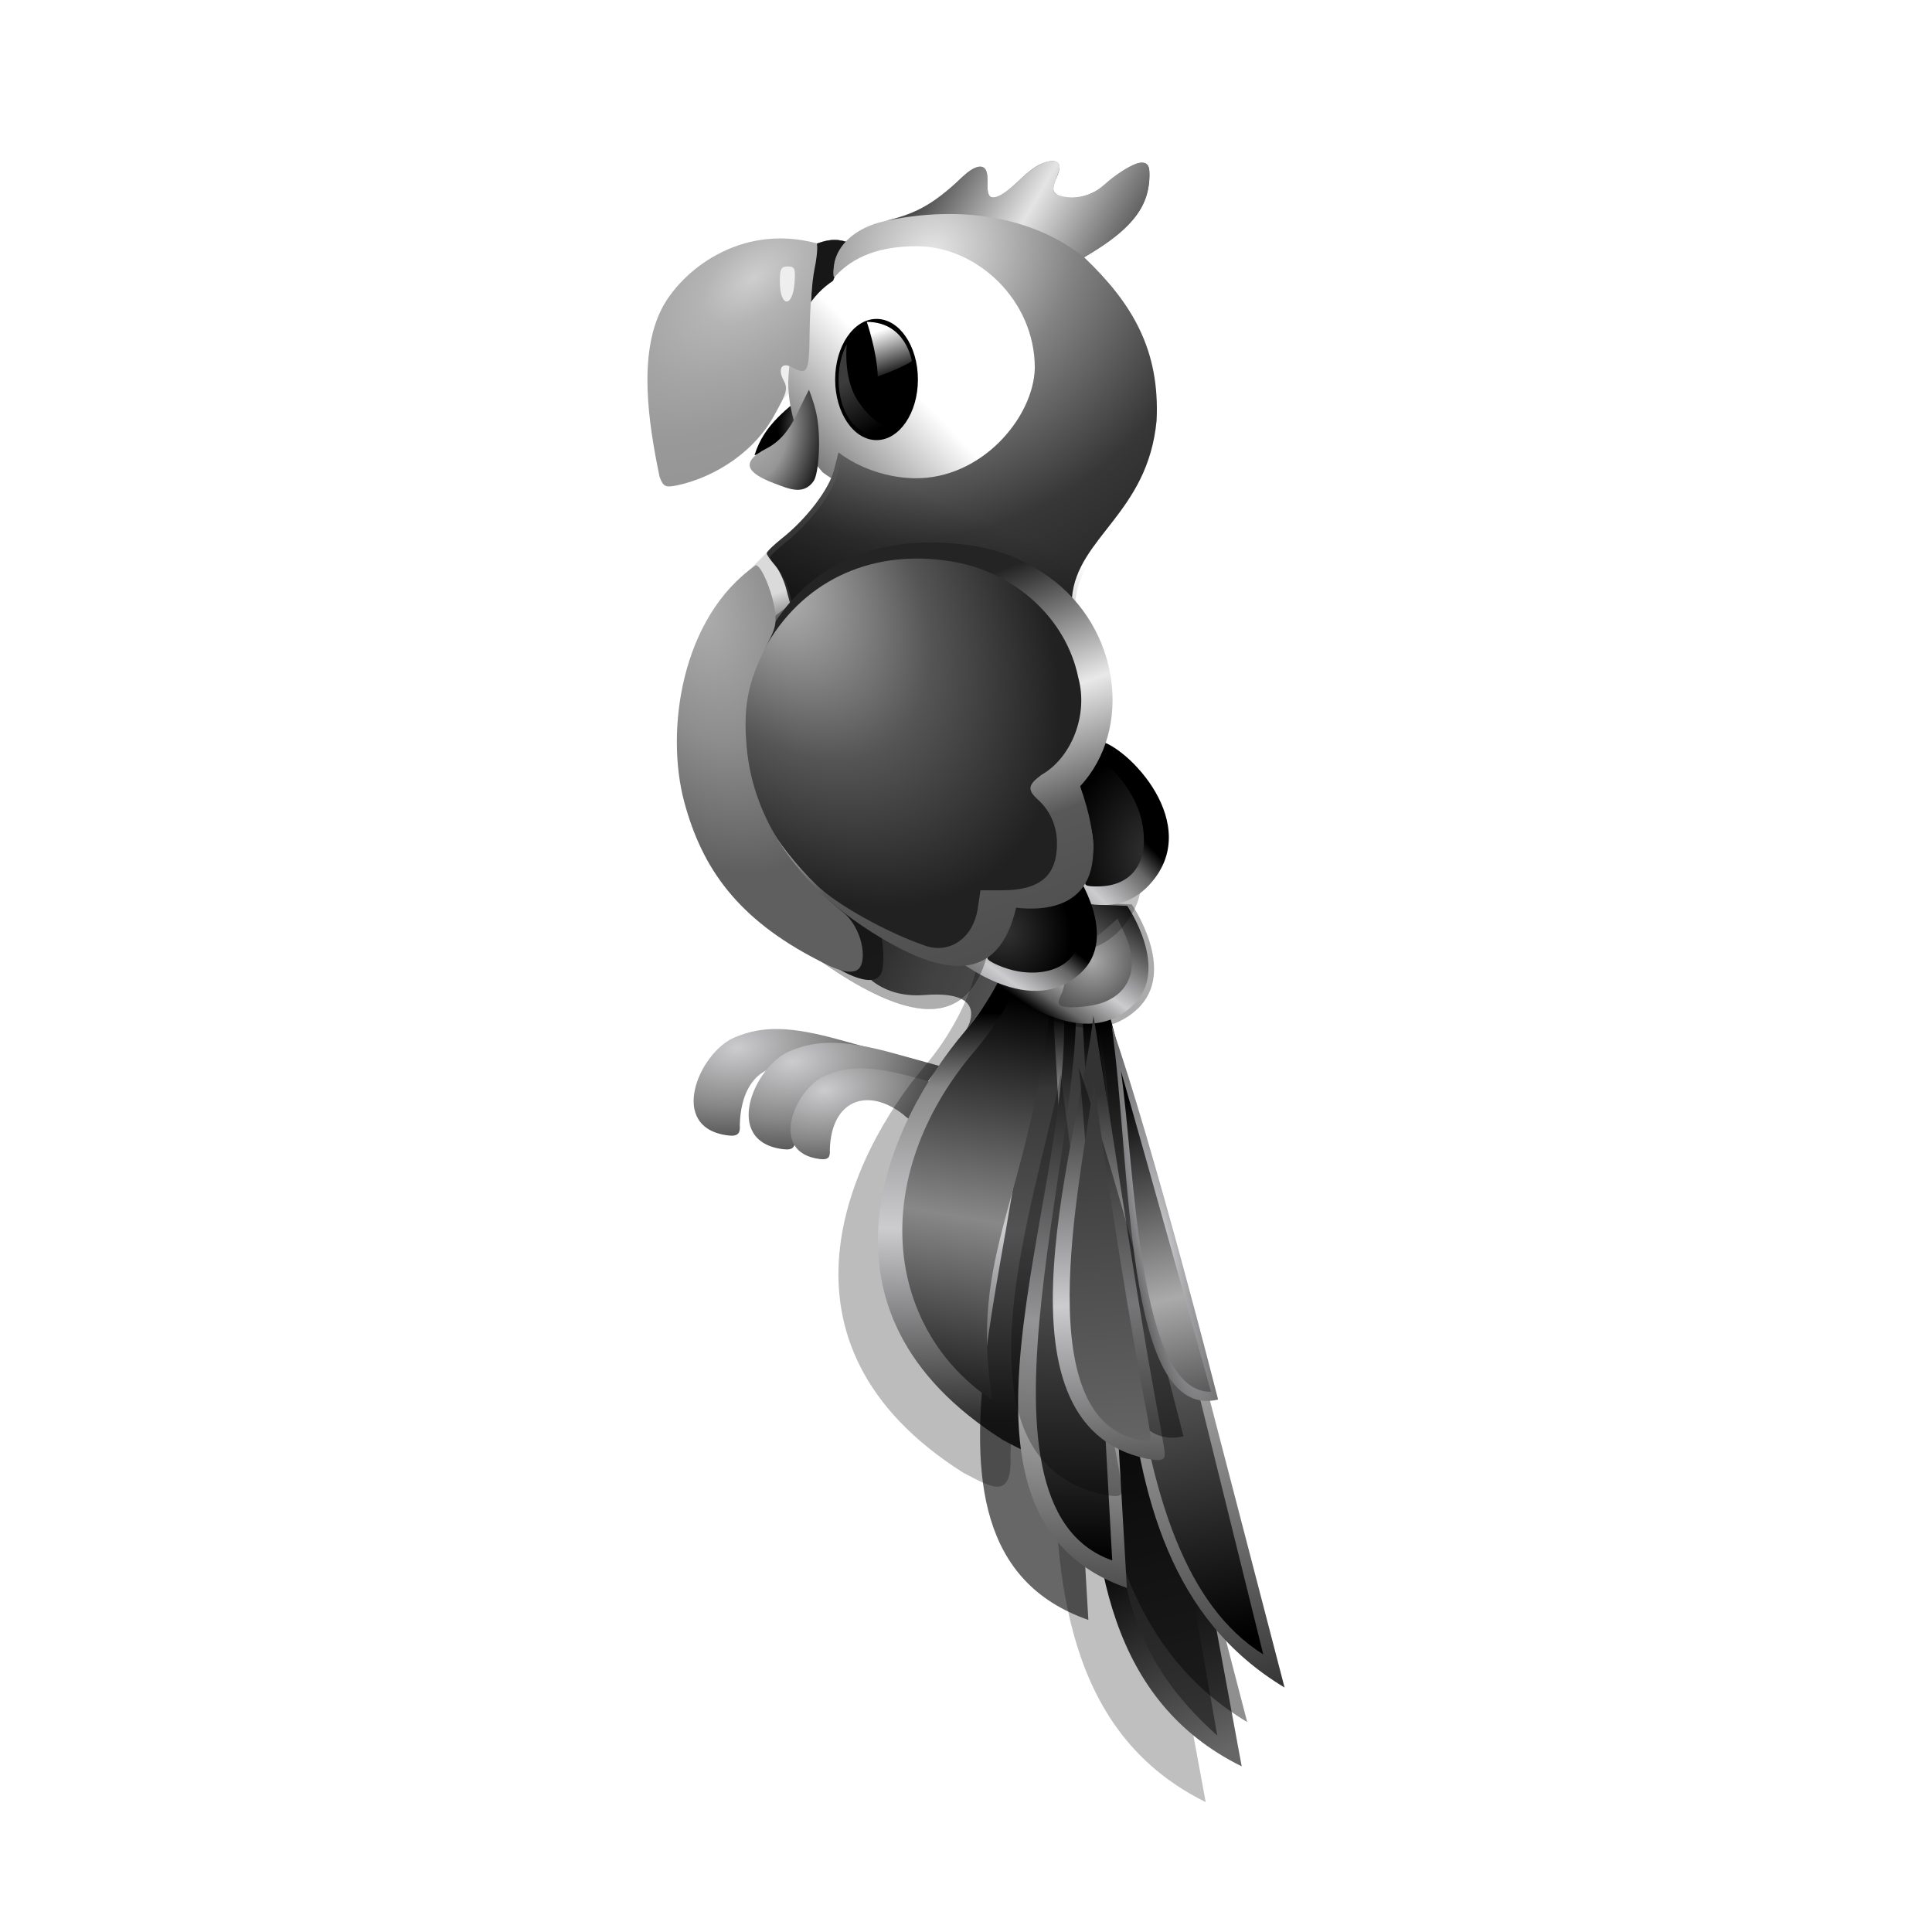 <svg:svg xmlns:dc="http://purl.org/dc/elements/1.1/" xmlns:ns1="http://sodipodi.sourceforge.net/DTD/sodipodi-0.dtd" xmlns:ns2="http://www.inkscape.org/namespaces/inkscape" xmlns:ns3="http://www.w3.org/1999/xlink" xmlns:ns5="http://creativecommons.org/ns#" xmlns:rdf="http://www.w3.org/1999/02/22-rdf-syntax-ns#" xmlns:svg="http://www.w3.org/2000/svg" height="597.969" id="svg2" version="1.1" viewBox="-200.381 -49.831 597.969 597.969" width="597.969" ns1:docname="Parrot Remix GreyScale by Merlin2525.svg" ns2:version="0.48.5 r">
  <svg:title id="title5885">Parrot Remix GreyScale by Merlin2525.svg</svg:title>
  <svg:defs id="defs6">
    <svg:linearGradient id="linearGradient4346">
      <svg:stop id="stop4348" offset="0" style="stop-color:#cccccf" />
      <svg:stop id="stop4350" offset=".5" style="stop-color:#888888" />
      <svg:stop id="stop4352" offset="1" style="stop-color:#333333" />
    </svg:linearGradient>
    <svg:filter color-interpolation-filters="sRGB" id="filter10438" ns2:collect="always">
      <svg:feGaussianBlur id="feGaussianBlur10440" stdDeviation="12.026" ns2:collect="always" />
    </svg:filter>
    <svg:filter color-interpolation-filters="sRGB" id="filter9787" ns2:collect="always">
      <svg:feGaussianBlur id="feGaussianBlur9789" stdDeviation="12.271" ns2:collect="always" />
    </svg:filter>
    <svg:linearGradient id="linearGradient24674">
      <svg:stop id="stop24676" offset="0" style="stop-color:#333333" />
      <svg:stop id="stop24678" offset="1" style="stop-color:#000000" />
    </svg:linearGradient>
    <svg:filter color-interpolation-filters="sRGB" id="filter9717" ns2:collect="always">
      <svg:feGaussianBlur id="feGaussianBlur9719" stdDeviation="23.257" ns2:collect="always" />
    </svg:filter>
    <svg:filter color-interpolation-filters="sRGB" id="filter9751" ns2:collect="always">
      <svg:feGaussianBlur id="feGaussianBlur9753" stdDeviation="10.866" ns2:collect="always" />
    </svg:filter>
    <svg:radialGradient cx="27710" cy="-9087.2" gradientTransform="matrix(2.436 -1.402 1.449 2.518 -33776 36308)" gradientUnits="userSpaceOnUse" id="radialGradient50679" r="114.21" ns2:collect="always">
      <svg:stop id="stop4368" offset="0" style="stop-color:#aaaaaa" />
      <svg:stop id="stop4370" offset="1" style="stop-color:#000000" />
    </svg:radialGradient>
    <svg:linearGradient id="linearGradient9675">
      <svg:stop id="stop9677" offset="0" style="stop-color:#000000" />
      <svg:stop id="stop9679" offset=".125" style="stop-color:#666666" />
      <svg:stop id="stop9681" offset=".359" style="stop-color:#cccccf" />
      <svg:stop id="stop9683" offset=".666" style="stop-color:#666666" />
      <svg:stop id="stop9685" offset="1" style="stop-color:#000000" />
    </svg:linearGradient>
    <svg:linearGradient gradientUnits="userSpaceOnUse" id="linearGradient50677" x1="20478" x2="20740" y1="-25201" y2="-25585" ns2:collect="always" ns3:href="#linearGradient9675" />
    <svg:filter color-interpolation-filters="sRGB" id="filter9835" ns2:collect="always">
      <svg:feGaussianBlur id="feGaussianBlur9837" stdDeviation="13.47" ns2:collect="always" />
    </svg:filter>
    <svg:filter color-interpolation-filters="sRGB" height="1.04" id="filter9769" width="1.228" x="-.114" y="-.02" ns2:collect="always">
      <svg:feGaussianBlur id="feGaussianBlur9771" stdDeviation="16.095" ns2:collect="always" />
    </svg:filter>
    <svg:filter color-interpolation-filters="sRGB" id="filter10486" ns2:collect="always">
      <svg:feGaussianBlur id="feGaussianBlur10488" stdDeviation="16.87" ns2:collect="always" />
    </svg:filter>
    <svg:filter color-interpolation-filters="sRGB" id="filter10444" ns2:collect="always">
      <svg:feGaussianBlur id="feGaussianBlur10446" stdDeviation="17.492" ns2:collect="always" />
    </svg:filter>
    <svg:linearGradient gradientTransform="matrix(4.744 0 0 4.744 15633 -24531)" gradientUnits="userSpaceOnUse" id="linearGradient50659" x1="1466.7" x2="1484.5" y1="270" y2="303.34" ns2:collect="always">
      <svg:stop id="stop3822-7" offset="0" style="stop-color:rgb(60, 60, 60)" />
      <svg:stop id="stop3824-9" offset="1" style="stop-color:rgb(60, 60, 60);stop-opacity:0" />
    </svg:linearGradient>
    <svg:linearGradient gradientTransform="matrix(4.744 0 0 4.744 15603 -24513)" gradientUnits="userSpaceOnUse" id="linearGradient50657" x1="1498.2" x2="1508.4" y1="231.99" y2="262.63" ns2:collect="always">
      <svg:stop id="stop3398-1" offset="0" style="stop-color:rgb(255, 255, 255)" />
      <svg:stop id="stop3400-6" offset="1" style="stop-color:rgb(255, 255, 255);stop-opacity:0" />
    </svg:linearGradient>
    <svg:linearGradient gradientUnits="userSpaceOnUse" id="linearGradient50655" x1="22266" x2="22792" y1="-22727" y2="-23238" ns2:collect="always">
      <svg:stop id="stop9795" offset="0" style="stop-color:#000000" />
      <svg:stop id="stop9797" offset="1" style="stop-color:#ffffff" />
    </svg:linearGradient>
    <svg:filter color-interpolation-filters="sRGB" height="1.047" id="filter10462" width="1.233" x="-.117" y="-.023" ns2:collect="always">
      <svg:feGaussianBlur id="feGaussianBlur10464" stdDeviation="24.472" ns2:collect="always" />
    </svg:filter>
    <svg:radialGradient cx="35991" cy="-17506" gradientTransform="matrix(-.01 -.991 1.432 -.097 61313 16403)" gradientUnits="userSpaceOnUse" id="radialGradient4091" r="161.06" ns2:collect="always">
      <svg:stop id="stop4332" offset="0" style="stop-color:#cccccf" />
      <svg:stop id="stop4334" offset=".5" style="stop-color:#666666" />
      <svg:stop id="stop4336" offset="1" style="stop-color:#333333" />
    </svg:radialGradient>
    <svg:radialGradient cx="26644" cy="-8860.5" gradientTransform="matrix(1.918 -.233 .145 1.2 -30464 -8145.6)" gradientUnits="userSpaceOnUse" id="radialGradient4095" r="294.36" ns2:collect="always" ns3:href="#linearGradient4346" />
    <svg:radialGradient cx="26644" cy="-8860.5" gradientTransform="matrix(1.918 -.233 .145 1.2 -30291 -8102.5)" gradientUnits="userSpaceOnUse" id="radialGradient4097" r="294.36" ns2:collect="always" ns3:href="#linearGradient4346" />
    <svg:radialGradient cx="26644" cy="-8860.5" gradientTransform="matrix(1.634 -.198 .124 1.022 -22810 -10523)" gradientUnits="userSpaceOnUse" id="radialGradient4099" r="294.36" ns2:collect="always" ns3:href="#linearGradient4346" />
    <svg:linearGradient gradientTransform="matrix(.099 0 0 .099 -1897.5 2763.4)" gradientUnits="userSpaceOnUse" id="linearGradient5888" x1="20574" x2="20875" y1="-24978" y2="-23696" ns2:collect="always">
      <svg:stop id="stop9880" offset="0" style="stop-color:#000000" />
      <svg:stop id="stop9886" offset=".5" style="stop-color:#aaaaaa" />
      <svg:stop id="stop9882" offset="1" style="stop-color:#000000" />
    </svg:linearGradient>
    <svg:linearGradient gradientTransform="matrix(.099 0 0 .099 -1898.3 2761.7)" gradientUnits="userSpaceOnUse" id="linearGradient5891" x1="20570" x2="20477" y1="-23841" y2="-25049" ns2:collect="always">
      <svg:stop id="stop9858" offset="0" style="stop-color:#666666" />
      <svg:stop id="stop9860" offset="1" style="stop-color:#333333" />
    </svg:linearGradient>
    <svg:radialGradient cx="26647" cy="-10588" gradientTransform="matrix(.235 .02 -.029 .339 -6537 3139.2)" gradientUnits="userSpaceOnUse" id="radialGradient5897" r="96.664" ns2:collect="always">
      <svg:stop id="stop4283" offset="0" style="stop-color:#b3b3b3" />
      <svg:stop id="stop4285" offset=".5" style="stop-color:#969696" />
      <svg:stop id="stop4287" offset="1" style="stop-color:#1e1e1e" />
    </svg:radialGradient>
    <svg:radialGradient cx="26439" cy="-10948" gradientTransform="matrix(.124 .151 -.266 .217 -6157.7 -1580.4)" gradientUnits="userSpaceOnUse" id="radialGradient5900" r="262.29" ns2:collect="always">
      <svg:stop id="stop4219" offset="0" style="stop-color:#cecece" />
      <svg:stop id="stop4221" offset=".21" style="stop-color:#b4b4b4" />
      <svg:stop id="stop4223" offset=".452" style="stop-color:#a5a5a5" />
      <svg:stop id="stop4225" offset=".712" style="stop-color:#999999" />
      <svg:stop id="stop4227" offset="1" style="stop-color:#959595" />
    </svg:radialGradient>
    <svg:radialGradient cx="27829" cy="-8162.3" gradientTransform="matrix(.13 -.028 .158 .726 -2167.8 7039.3)" gradientUnits="userSpaceOnUse" id="radialGradient5903" r="178.88" ns2:collect="always">
      <svg:stop id="stop24692" offset="0" style="stop-color:#cccccf" />
      <svg:stop id="stop24694" offset="1" style="stop-color:#000000" />
    </svg:radialGradient>
    <svg:linearGradient gradientTransform="matrix(.099 0 0 .099 -1898.3 2761.7)" gradientUnits="userSpaceOnUse" id="linearGradient5907" x1="20536" x2="20483" y1="-23658" y2="-24977" ns2:collect="always">
      <svg:stop id="stop9866" offset="0" style="stop-color:#333333" />
      <svg:stop id="stop9876" offset=".5" style="stop-color:#cccccf" />
      <svg:stop id="stop9868" offset="1" style="stop-color:#333333" />
    </svg:linearGradient>
    <svg:radialGradient cx="20828" cy="-24686" gradientTransform="matrix(.163 -.046 .078 0.28 -1452.9 8008.7)" gradientUnits="userSpaceOnUse" id="radialGradient5911" r="289.39" ns2:collect="always">
      <svg:stop id="stop4239" offset="0" style="stop-color:#aeaeae" />
      <svg:stop id="stop4241" offset=".5" style="stop-color:#8d8d8d" />
      <svg:stop id="stop4243" offset="1" style="stop-color:#5f5f5f" />
    </svg:radialGradient>
    <svg:radialGradient cx="21369" cy="-24867" gradientTransform="matrix(.132 .175 -.111 .084 -5543.8 -1522.2)" gradientUnits="userSpaceOnUse" id="radialGradient5914" r="526.75" ns2:collect="always">
      <svg:stop id="stop4231" offset="0" style="stop-color:#bbbbbb" />
      <svg:stop id="stop4233" offset=".555" style="stop-color:#555555" />
      <svg:stop id="stop4235" offset="1" style="stop-color:#212121" />
    </svg:radialGradient>
    <svg:linearGradient gradientTransform="matrix(.099 0 0 .099 -1897.5 2763.4)" gradientUnits="userSpaceOnUse" id="linearGradient5917" x1="19413" x2="19802" y1="-26330" y2="-25235" ns2:collect="always">
      <svg:stop id="stop4271" offset="0" style="stop-color:#242424" />
      <svg:stop id="stop4273" offset=".125" style="stop-color:#686868" />
      <svg:stop id="stop4275" offset=".359" style="stop-color:#e9e9e9" />
      <svg:stop id="stop4277" offset=".666" style="stop-color:#585858" />
      <svg:stop id="stop4279" offset="1" style="stop-color:#4e4e4e" />
    </svg:linearGradient>
    <svg:radialGradient cx="27420" cy="-9045.5" gradientTransform="matrix(.133 -.046 .049 .141 -3093 2775.2)" gradientUnits="userSpaceOnUse" id="radialGradient5920" r="143.89" ns2:collect="always" ns3:href="#linearGradient24674" />
    <svg:linearGradient gradientTransform="matrix(.099 0 0 .099 -2053.1 2629.3)" gradientUnits="userSpaceOnUse" id="linearGradient5924" x1="21581" x2="22109" y1="-26410" y2="-26099" ns2:collect="always">
      <svg:stop id="stop4247" offset="0" style="stop-color:#4c4c4c" />
      <svg:stop id="stop4249" offset=".5" style="stop-color:#e4e4e4" />
      <svg:stop id="stop4251" offset="1" style="stop-color:#5e5e5e" />
    </svg:linearGradient>
    <svg:linearGradient gradientTransform="matrix(.099 0 0 .099 -2052.1 2630.6)" gradientUnits="userSpaceOnUse" id="linearGradient5927" x1="20923" x2="21295" y1="-24832" y2="-25667" ns2:collect="always">
      <svg:stop id="stop10172" offset="0" style="stop-color:#000000" />
      <svg:stop id="stop10174" offset="1" style="stop-color:#000000;stop-opacity:0" />
    </svg:linearGradient>
    <svg:radialGradient cx="27452" cy="-10980" gradientTransform="matrix(-.234 .207 -.184 -.209 4491.5 -7948.9)" gradientUnits="userSpaceOnUse" id="radialGradient5930" r="607.49" ns2:collect="always">
      <svg:stop id="stop4261" offset="0" style="stop-color:#e6e6e6" />
      <svg:stop id="stop4263" offset="0.25" style="stop-color:#828282" />
      <svg:stop id="stop4265" offset="0.5" style="stop-color:#373737" />
      <svg:stop id="stop4267" offset="1" style="stop-color:#090909" />
    </svg:radialGradient>
    <svg:radialGradient cx="20500" cy="-25737" gradientTransform="matrix(.257 .009 -.011 .31 -5394.8 8008.3)" gradientUnits="userSpaceOnUse" id="radialGradient5933" r="107.49" ns2:collect="always" ns3:href="#linearGradient24674" />
    <svg:linearGradient gradientTransform="matrix(.099 0 0 .099 -2053.1 2629.3)" gradientUnits="userSpaceOnUse" id="linearGradient5936" x1="21022" x2="21361" y1="-25176" y2="-23901" ns2:collect="always">
      <svg:stop id="stop4291" offset="0" style="stop-color:#dadada" />
      <svg:stop id="stop4293" offset=".146" style="stop-color:#121212" />
      <svg:stop id="stop4295" offset="1" style="stop-color:#262626" />
    </svg:linearGradient>
    <svg:linearGradient gradientTransform="matrix(.099 0 0 .099 -1897.5 2763.4)" gradientUnits="userSpaceOnUse" id="linearGradient5939" x1="20402" x2="20080" y1="-25517" y2="-25082" ns2:collect="always" ns3:href="#linearGradient9675" />
    <svg:linearGradient gradientTransform="matrix(.099 0 0 .099 -1897.5 2763.4)" gradientUnits="userSpaceOnUse" id="linearGradient5942" x1="20638" x2="20196" y1="-25870" y2="-25429" ns2:collect="always" ns3:href="#linearGradient9675" />
    <svg:linearGradient gradientTransform="matrix(.099 0 0 .099 -1897.5 2763.4)" gradientUnits="userSpaceOnUse" id="linearGradient5950" x1="20428" x2="20411" y1="-25161" y2="-23538" ns2:collect="always">
      <svg:stop id="stop9641" offset="0" style="stop-color:#333333" />
      <svg:stop id="stop9647" offset=".5" style="stop-color:#666666" />
      <svg:stop id="stop9643" offset="1" style="stop-color:#000000" />
    </svg:linearGradient>
    <svg:linearGradient gradientTransform="matrix(.099 0 0 .099 -1897.5 2763.4)" gradientUnits="userSpaceOnUse" id="linearGradient5953" x1="20291" x2="20059" y1="-25297" y2="-23917" ns2:collect="always">
      <svg:stop id="stop9627" offset="0" style="stop-color:#000000" />
      <svg:stop id="stop9633" offset=".5" style="stop-color:#888888" />
      <svg:stop id="stop9629" offset="1" style="stop-color:#000000" />
    </svg:linearGradient>
    <svg:linearGradient gradientTransform="matrix(.099 0 0 .099 -1897.5 2763.4)" gradientUnits="userSpaceOnUse" id="linearGradient5956" x1="20160" x2="20397" y1="-23358" y2="-25243" ns2:collect="always">
      <svg:stop id="stop9850" offset="0" style="stop-color:#333333" />
      <svg:stop id="stop9874" offset=".25" style="stop-color:#888888" />
      <svg:stop id="stop9872" offset=".5" style="stop-color:#cccccf" />
      <svg:stop id="stop9852" offset="1" style="stop-color:#000000" />
    </svg:linearGradient>
    <svg:linearGradient gradientTransform="matrix(.099 0 0 .099 -3368.8 1949.3)" gradientUnits="userSpaceOnUse" id="linearGradient5960" x1="34961" x2="34926" y1="-17029" y2="-15138" ns2:collect="always">
      <svg:stop id="stop4356" offset="0" style="stop-color:#000000" />
      <svg:stop id="stop4358" offset=".125" style="stop-color:#888888" />
      <svg:stop id="stop4360" offset=".359" style="stop-color:#cccccf" />
      <svg:stop id="stop4362" offset=".666" style="stop-color:#333333" />
      <svg:stop id="stop4364" offset="1" style="stop-color:#000000" />
    </svg:linearGradient>
    <svg:linearGradient gradientTransform="matrix(.099 0 0 .099 -1897.5 2763.4)" gradientUnits="userSpaceOnUse" id="linearGradient5964" x1="20907" x2="20478" y1="-23265" y2="-25203" ns2:collect="always">
      <svg:stop id="stop9890" offset="0" style="stop-color:#000000" />
      <svg:stop id="stop9896" offset=".5" style="stop-color:#666666" />
      <svg:stop id="stop9892" offset="1" style="stop-color:#000000" />
    </svg:linearGradient>
    <svg:linearGradient gradientTransform="matrix(.099 0 0 .099 -1897.5 2763.4)" gradientUnits="userSpaceOnUse" id="linearGradient5967" x1="21038" x2="20502" y1="-23088" y2="-25194" ns2:collect="always">
      <svg:stop id="stop9904" offset="0" style="stop-color:#333333" />
      <svg:stop id="stop9910" offset=".5" style="stop-color:#aaaaaa" />
      <svg:stop id="stop9906" offset="1" style="stop-color:#000000" />
    </svg:linearGradient>
    <svg:linearGradient gradientTransform="matrix(.099 0 0 .099 -1897.5 2763.4)" gradientUnits="userSpaceOnUse" id="linearGradient5971" x1="20777" x2="20411" y1="-22984" y2="-24409" ns2:collect="always">
      <svg:stop id="stop9914" offset="0" style="stop-color:#333333" />
      <svg:stop id="stop9916" offset="1" style="stop-color:#000000" />
    </svg:linearGradient>
    <svg:linearGradient gradientTransform="matrix(.099 0 0 .099 -1897.5 2763.4)" gradientUnits="userSpaceOnUse" id="linearGradient5974" x1="20846" x2="20560" y1="-22890" y2="-23562" ns2:collect="always">
      <svg:stop id="stop9922" offset="0" style="stop-color:#666666" />
      <svg:stop id="stop9924" offset="1" style="stop-color:#000000" />
    </svg:linearGradient>
    <svg:linearGradient gradientTransform="matrix(.099 0 0 .099 -1897.5 2763.4)" gradientUnits="userSpaceOnUse" id="linearGradient5983" x1="19807" x2="21401" y1="-25367" y2="-24650" ns2:collect="always">
      <svg:stop id="stop4374" offset="0" style="stop-color:#3d3d3d" />
      <svg:stop id="stop4376" offset=".125" style="stop-color:#5e5e5e" />
      <svg:stop id="stop4378" offset=".359" style="stop-color:#7b7b7b" />
      <svg:stop id="stop4380" offset=".666" style="stop-color:#333333" />
      <svg:stop id="stop4382" offset="1" style="stop-color:#000000" />
    </svg:linearGradient>
    <svg:radialGradient cx="21063" cy="-25636" gradientTransform="matrix(.11 -.112 .084 .083 -111.24 4566.2)" gradientUnits="userSpaceOnUse" id="radialGradient5990" r="86.502" ns2:collect="always">
      <svg:stop id="stop4307" offset="0" style="stop-color:#888888" />
      <svg:stop id="stop4309" offset="1" style="stop-color:#000000" />
    </svg:radialGradient>
    <svg:radialGradient cx="21199" cy="-26064" gradientTransform="matrix(.034 -.183 .269 .049 6357.5 5203.2)" gradientUnits="userSpaceOnUse" id="radialGradient5994" r="57.778" ns2:collect="always">
      <svg:stop id="stop4299" offset="0" style="stop-color:#888888" />
      <svg:stop id="stop4301" offset="1" style="stop-color:#171717" />
    </svg:radialGradient>
    <svg:linearGradient gradientTransform="matrix(.099 0 0 .099 -3368.8 1949.3)" gradientUnits="userSpaceOnUse" id="linearGradient5997" x1="34347" x2="34499" y1="-18726" y2="-18804" ns2:collect="always">
      <svg:stop id="stop4340" offset="0" style="stop-color:#cccccf" />
      <svg:stop id="stop4342" offset=".5" style="stop-color:#666666" />
      <svg:stop id="stop4344" offset="1" style="stop-color:#333333" />
    </svg:linearGradient>
  </svg:defs>
  <ns1:namedview bordercolor="#666666" borderopacity="1" fit-margin-bottom="0" fit-margin-left="0" fit-margin-right="0" fit-margin-top="0" gridtolerance="10" guidetolerance="10" id="namedview4" objecttolerance="10" pagecolor="#ffffff" showgrid="false" showguides="true" ns2:current-layer="svg2" ns2:cx="68.513359" ns2:cy="280.0388" ns2:guide-bbox="true" ns2:pageopacity="0" ns2:pageshadow="2" ns2:window-height="998" ns2:window-maximized="0" ns2:window-width="840" ns2:window-x="1" ns2:window-y="654" ns2:zoom="0.84001849" />
  <svg:path d="m21980-23938c227.28 777.99-310.05 2108.4 503.72 2510l-465-2519z" id="path49201" style="opacity:.502;filter:url(#filter10462);fill:#000000" transform="matrix(.099 0 0 .099 -2053.1 2629.3)" ns1:nodetypes="cccc" ns2:connector-curvature="0" />
  <svg:path d="m4.501 97.992c-3.563-17.168-6.549-37.708 0.623-51.933 5.772-11.383 23.978-26.733 47.984-20.345 0.413 0.668 0.127 4.222-0.636 7.897-0.763 3.675-1.447 12.291-1.52 19.147 0.599 14.182-3.462 13.564-10.898 23.619-5.824 10.908-18.326 20.891-30.733 23.551-3.583 0.672-3.632 1.142-4.821-1.935z" id="path49203" style="fill:#eeeeee" ns1:nodetypes="ccccccccc" ns2:connector-curvature="0" />
  <svg:path d="m51.849 95.711c1.386-8.801 7.072-5.334 11.288-2.081l-8.138-23.25-5.348 2.79z" id="path49205" style="fill:url(#linearGradient5997)" ns1:nodetypes="ccccc" ns2:connector-curvature="0" />
  <svg:path d="m61.509 25.042c-4.141-1.306-7.067-0.183-9.998 0.93l-1.395 29.993 9.068-23.483z" id="path49207" style="stroke:#000000;stroke-width:.099px;fill:url(#radialGradient5994)" ns1:nodetypes="ccccc" ns2:connector-curvature="0" />
  <svg:path d="m36075-17444" id="path49209" style="fill:url(#radialGradient4091)" transform="matrix(.064 -.085 .027 .02 -1804.6 3490.9)" ns1:cx="35914.418" ns1:cy="-17444.297" ns1:end="6.2831679" ns1:open="true" ns1:rx="161.06232" ns1:ry="162.30125" ns1:start="0" ns1:type="arc" />
  <svg:path d="m50.349 70.613c-6.546 5.874-14.158 10.504-17.205 20.46 11.469-3.636 12.618-12.86 17.205-20.46z" id="path49211" style="fill:url(#radialGradient5990)" ns1:nodetypes="ccc" ns2:connector-curvature="0" />
  <svg:g id="g49213" transform="matrix(.099 0 0 .099 -1888.3 2748.1)">
    <svg:path d="m19345-25018c88.536-38.285 177.21-35.421 330.1 6.925l140.59 38.94-50.539 64.706c-55.201 70.681-83.567 77.223-134.25 30.964-127.42-99-263.11-55.514-268.34 130.59 1.761 25.518-3.804 37.674-35.963 33.801-191.96-23.119-92.337-258.04 18.407-305.93z" id="path49215" style="fill:url(#radialGradient4095)" ns1:nodetypes="ssccccss" ns2:connector-curvature="0" />
    <svg:path d="m19517-24975c88.536-38.285 177.21-35.421 330.1 6.925l140.59 38.94-50.539 64.706c-55.201 70.681-83.567 77.223-134.25 30.964-127.42-99-263.11-55.514-268.34 130.59 1.761 25.518-3.804 37.674-35.963 33.801-191.96-23.119-92.337-258.04 18.407-305.93z" id="path49217" style="fill:url(#radialGradient4097)" ns1:nodetypes="ssccccss" ns2:connector-curvature="0" />
    <svg:path d="m19629-24899c75.437-32.621 150.99-30.181 281.26 5.9l119.79 33.179-43.062 55.132c-47.034 60.224-71.203 65.798-114.39 26.383-108.57-84.352-224.18-47.3-228.64 111.27 1.501 21.743-3.241 32.1-30.642 28.8-163.56-19.698-78.675-219.86 15.684-260.66z" id="path49219" style="fill:url(#radialGradient4099)" ns1:nodetypes="ssccccss" ns2:connector-curvature="0" />
  </svg:g>
  <svg:path d="m65.08 248.8s5.561 10.524 20.67 9.337c21.63-1.699 12.578 11.365 12.578 11.365l16.31-21.956-43.912-20.074z" id="path49221" style="fill:url(#linearGradient5983)" ns1:nodetypes="cscccc" ns2:connector-curvature="0" />
  <svg:g id="g49223" transform="matrix(.1 0 0 .1 -2198.2 2393.4)">
    <svg:path d="m22760-23621c-215.83 11.945-331.66 118.15-342.12 369.89 0 108.08 40.383 206.55 106.59 280.59 64.473 49.178 152.72 78.815 236.44 80.031 208.69 3.032 370.34-189.51 374.13-343 5.27-213.71-192.94-391.4-375.04-387.51z" id="path49225" style="fill:url(#linearGradient50655)" ns1:nodetypes="cccssc" ns2:connector-curvature="0" />
    <svg:g id="g49227">
      <svg:path d="m509.11 296.02c0 21.833-12.087 39.533-26.998 39.533s-26.998-17.7-26.998-39.533 12.087-39.533 26.998-39.533c14.91 0 26.998 17.699 26.998 39.532" id="path49229" style="fill-rule:evenodd;fill:#000000" transform="matrix(4.744 0 0 4.744 20404 -24662)" ns1:cx="482.10922" ns1:cy="296.01508" ns1:end="6.2831679" ns1:open="true" ns1:rx="26.998117" ns1:ry="39.532955" ns1:start="0" ns1:type="arc" />
      <svg:path d="m22661-23436s31.629 91.382 33.975 168.7c69.122-23.431 105.44-46.863 105.44-46.863s-17.573-121.84-139.41-121.84z" id="path49231" style="fill-rule:evenodd;fill:url(#linearGradient50657)" ns1:nodetypes="cccc" ns2:connector-curvature="0" />
      <svg:path d="m22599-23367s-11.713 101.93 31.634 171.05c43.347 69.122 92.554 91.382 130.04 99.582-170.64 67.578-224.34-152.22-161.68-270.63z" id="path49233" style="fill-rule:evenodd;fill:url(#linearGradient50659)" ns1:nodetypes="cscc" ns2:connector-curvature="0" />
    </svg:g>
  </svg:g>
  <svg:path d="m133.84 247.25c22.603 77.37-30.834 209.68 50.095 249.62l-46.25-250.47z" id="path49235" style="fill:url(#linearGradient5974)" ns1:nodetypes="cccc" ns2:connector-curvature="0" />
  <svg:path d="m133.44 248.26c25.935 142.18-10.83 191.28 42.927 239.06l-41.93-239.73z" id="path49237" style="fill:url(#linearGradient5971)" ns1:nodetypes="cccc" ns2:connector-curvature="0" />
  <svg:path d="m21972-23917c251.74 721.98-66.142 1814.2 641.5 2238.8l-581.22-2234.5z" id="path49239" style="opacity:.663;filter:url(#filter10444);fill:#000000" transform="matrix(.099 0 0 .099 -2053.1 2629.3)" ns1:nodetypes="cccc" ns2:connector-curvature="0" />
  <svg:path d="m133.41 249.82c25.035 71.8-6.578 180.42 63.796 222.65l-57.81-222.22z" id="path49241" style="fill:url(#linearGradient5967)" ns1:nodetypes="cccc" ns2:connector-curvature="0" />
  <svg:path d="m137.36 246.87c12.775 78.993 4.786 184.87 53.247 215.36z" id="path49243" style="fill:url(#linearGradient5964)" ns1:nodetypes="ccc" ns2:connector-curvature="0" />
  <svg:path d="m21958-24041-84.746 1525.4c7.173 147.87-60.082 103.18-147.19 57.984-639.16-403.9-354.76-995.77-119.54-1272.6 78.872-92.837 139.37-209.51 159.69-301.88z" id="path49245" style="opacity:.514;filter:url(#filter10486);fill:#000000" transform="matrix(.099 0 0 .099 -2053.1 2629.3)" ns1:nodetypes="cccscc" ns2:connector-curvature="0" />
  <svg:path d="m133.23 238.47-8.428 151.7c0.713 14.706-5.975 10.261-14.638 5.766-63.564-40.168-35.28-99.029-11.889-126.56 7.844-9.233 13.86-20.835 15.881-30.021z" id="path49247" style="fill:url(#linearGradient5960)" ns1:nodetypes="cccscc" ns2:connector-curvature="0" />
  <svg:path d="m21910-23908c98.597 595.12-473.22 1673.5 206.88 1910.5l-111.94-1933.1z" id="path49249" style="opacity:.77;filter:url(#filter9769);fill:#000000" transform="matrix(.099 0 0 .099 -2053.1 2629.3)" ns1:nodetypes="cccc" ns2:connector-curvature="0" />
  <svg:path d="m127.82 251.65c9.805 59.184-47.062 166.42 20.574 189.99l-11.13-192.25z" id="path49251" style="fill:url(#linearGradient5956)" ns1:nodetypes="cccc" ns2:connector-curvature="0" />
  <svg:path d="m125.55 254.65c-6.764 67.484-26.29 82.401-18.778 128.91-32.474-21.628-38.644-66.836-7.513-105.66 5.899-6.944 12.491-15.441 14.011-22.35z" id="path49253" style="fill:url(#linearGradient5953)" ns1:nodetypes="ccccc" ns2:connector-curvature="0" />
  <svg:path d="m131.85 251.61c7.164 43.243-37.409 164.29 12.01 181.52l-10.023-182.78z" id="path49255" style="fill:url(#linearGradient5950)" ns1:nodetypes="cccc" ns2:connector-curvature="0" />
  <svg:g id="g49257" transform="matrix(.099 0 0 .099 -1897.9 2764.3)">
    <svg:path d="m20386-25610-120.82 268.82s261.36 235.94 437.97 69.47c125.72-118.5-18.123-326.21-18.123-326.21z" id="path49259" style="opacity:.572;filter:url(#filter9835);fill:#000000" ns1:nodetypes="ccscc" ns2:connector-curvature="0" />
    <svg:path d="m20385-25605-115.42 256.81s249.68 225.4 418.4 66.367c120.1-113.21-17.313-311.64-17.313-311.64z" id="path49261" style="fill:url(#linearGradient50677)" ns1:nodetypes="ccscc" ns2:connector-curvature="0" />
    <svg:path d="m20459-25284c-4.183-4.183-2.508-17.13 3.721-28.77 15.081-28.18 17.919-81.181 6.918-129.23l-8.962-39.143h48.714c36.961 0 58.649-8.725 89.903-36.163l41.186-36.162 20.31 42.799c47.272 99.619 24.73 181.71-59.568 216.94-42.234 17.646-128.41 23.545-142.22 9.736z" id="path49263" style="fill:url(#radialGradient50679)" ns2:connector-curvature="0" />
  </svg:g>
  <svg:path d="m21838-24623-74.942 396.57s280.64 254.36 452.78 71.819c192.4-204.03-76.922-473.88-168.62-487.12z" id="path49265" style="opacity:.494;filter:url(#filter9751);fill:#000000" transform="matrix(.099 0 0 .099 -2053.1 2629.3)" ns1:nodetypes="ccscc" ns2:connector-curvature="0" />
  <svg:path d="m120.44 181.18-6.887 36.445s25.79 23.376 41.61 6.6c17.682-18.75-7.069-43.549-15.496-44.766z" id="path49267" style="fill:url(#linearGradient5942)" ns1:nodetypes="ccscc" ns2:connector-curvature="0" />
  <svg:path d="m104.09 219.06-11.479 25.54s24.83 22.416 41.61 6.6c11.944-11.258-1.722-30.992-1.722-30.992z" id="path49269" style="fill:url(#linearGradient5939)" ns1:nodetypes="ccscc" ns2:connector-curvature="0" />
  <svg:path d="m37.366 120.77-6.457 6.457c4.363 20.838-4.866 49.637-2.492 62.2 7.707 40.789 19.981 33.626 29.754 60.047 0 0 13.569 8.818 14.635 0.287 3.153-25.24-29.522-54.893-29.522-54.893-1.302-12.143 12.368-65.122-5.918-74.097z" id="path49271" style="fill:url(#linearGradient5936)" ns1:nodetypes="ccscscc" ns2:connector-curvature="0" />
  <svg:path d="m135.76 222.43c3.44-8.331 2.897-15.951-1.69-23.727-2.732-4.631-2.564-5.434 2.152-10.292l3.083-3.175c7.176 3.737 12.336 12.568 13.739 19.227 2.528 12.274-2.811 20.063-13.752 20.063-3.721 0-4.266-0.323-3.533-2.096z" id="path49273" style="fill:url(#radialGradient5933)" ns1:nodetypes="cssccscc" ns2:connector-curvature="0" />
  <svg:path d="m42.897 132.23c-0.74-2.749-2.386-6.115-3.658-7.48-1.272-1.365-2.312-2.873-2.312-3.353 0-0.479 2.12-2.55 4.71-4.602 7.615-6.031 14.586-15.18 16.106-21.136l1.392-5.457c6.415 4.91 15.211 7.867 23.556 7.988 20.754 0.302 36.852-18.844 37.207-34.108 0.017-21.076-17.962-37.774-36.743-37.708-10.889 0.039-19.191 2.947-25.067 9.347-0.558 0.759-0.713-0.755-0.352-3.433 0.859-6.374 6.796-11.627 15.371-13.6 9.169-2.11 16.439-5.753 22.457-11.936 6.533-6.712 10.091-6.632 9.693 0.139-0.169 2.883 0.538 4.434 1.476 4.428 4.645-0.028 9.615-8.106 15.144-10.446 4.832-2.001 6.921-0.496 4.876 3.993-1.62 3.591-1.356 4.675 0.075 5.58 3.519 2.227 10.923 0.761 15.503-3.789 1.992-1.98 8.253-6.109 10.342-6.109 1.978 0 2.816 0.743 2.742 3.893-0.154 11.491-8.431 18.365-20.226 25.385 15.086 14.393 23.447 28.833 22.407 50.512-2.702 28.713-24.667 36.142-26.198 54.885-11.214-10.025-27.542-15.94-40.938-16.131-20.795 0.098-32.93 6.861-42.261 14.776l-3.957 3.361-1.346-4.999z" id="path49275" style="fill:url(#radialGradient5930)" ns1:nodetypes="ccscccscscccssscccssccccccccc" ns2:connector-curvature="0" />
  <svg:path d="m43.91 133.58c-0.74-2.749-2.386-6.115-3.658-7.48-1.272-1.365-2.312-2.873-2.312-3.353 0-0.479 2.12-2.55 4.71-4.602 7.615-6.031 14.586-15.18 16.106-21.136l1.392-5.457c6.415 4.91 15.211 7.867 23.556 7.988 20.754 0.302 36.852-18.844 37.207-34.108 0.017-21.076-17.543-37.356-36.324-37.289-10.889 0.039-19.609 2.529-25.485 8.928-0.558 0.759-0.713-0.755-0.352-3.433 0.859-6.374 6.796-11.627 15.371-13.6 9.169-2.11 16.439-5.753 22.457-11.936 6.533-6.712 10.091-6.632 9.693 0.139-0.169 2.883 0.538 4.434 1.476 4.428 4.645-0.028 9.615-8.106 15.144-10.446 4.832-2.001 6.921-0.496 4.876 3.993-1.62 3.591-1.356 4.675 0.075 5.58 3.519 2.227 10.923 0.761 15.503-3.789 1.992-1.98 8.253-6.109 10.342-6.109 1.978 0 2.816 0.743 2.742 3.893-0.154 11.491-8.431 18.365-20.226 25.385 15.086 14.393 23.447 28.833 22.407 50.512-2.702 28.713-24.667 36.142-26.198 54.885-11.214-10.025-27.542-15.94-40.938-16.131-20.795 0.098-32.93 6.861-42.261 14.776l-3.957 3.361-1.346-4.999z" id="path49277" style="fill:url(#linearGradient5927)" ns1:nodetypes="ccscccscscccssscccssccccccccc" ns2:connector-curvature="0" />
  <svg:path d="m73.789 18.513c28.628-5.999 49.688 1.76 61.273 11.289 18.309-10.336 20.633-18.499 20.212-26.946-0.295-5.918-9.517 0.618-14.493 4.974-4.323 3.784-10.352 4.092-14.03 2.588-3.752-1.534 3.507-9.254-0.411-10.289-2.722-0.719-6.703 1.65-9.866 4.623-3.901 3.666-7.912 7.173-10.089 6.392-2.18-0.782-0.121-7.226-2.055-8.94-0.977-0.865-3.144-0.788-6.808 2.69-9.816 9.317-15.348 11.602-23.732 13.618z" id="path49279" style="fill:url(#linearGradient5924)" ns1:nodetypes="ccssssssssc" ns2:connector-curvature="0" />
  <svg:path d="m21805-24095c147.91 17.005 332.02-33.986 205.58-390.3 169.62-182.49 129.51-508.79-101.3-673.34-105.1-74.934-213.48-106.65-366.6-109.89-198.36-4.192-429.69 71.436-554.04 330.36-187.58 390.61 50.788 743.35 384.34 941.49 194.76 115.69 373.02 151.47 432.01-98.321z" id="path49281" style="opacity:.564;filter:url(#filter9717);stroke:#000000;stroke-width:1.032px;fill:#000000" transform="matrix(.099 0 0 .099 -2053.1 2629.3)" ns1:nodetypes="ccssssc" ns2:connector-curvature="0" />
  <svg:path d="m114.79 250.82c-4.011-0.668-9.582-3.067-9.582-4.125 0-0.276 1.31-1.812 2.911-3.413 1.601-1.601 3.509-5.129 4.238-7.84 1.299-4.824 1.438-4.929 6.593-4.929 2.896 0 6.602-0.508 8.235-1.129 2.67-1.015 3.173-0.698 5 3.152 5.45 11.486-3.258 20.639-17.395 18.283z" id="path49283" style="fill:url(#radialGradient5920)" ns2:connector-curvature="0" />
  <svg:path d="m114.13 231.11c14.246 1.638 31.979-3.273 19.8-37.592 16.337-17.577 12.473-49.004-9.757-64.854-10.123-7.217-20.561-10.272-35.309-10.584-19.106-0.404-41.386 6.88-53.363 31.819-18.067 37.622 4.892 71.596 37.018 90.681 18.758 11.143 35.928 14.589 41.61-9.47z" id="path49285" style="fill:url(#linearGradient5917)" ns1:nodetypes="ccssssc" ns2:connector-curvature="0" />
  <svg:path d="m86.04 242.89c-11.632-3.97-27.371-12.6-33.78-18.9-12.738-12.51-21.593-26.96-22.558-41.74-0.953-15.272 1.71-23.938 8.532-34.625 12.737-19.951 34.427-27.762 57.366-23.424 18.18 3.438 34.001 17.248 37.771 35.753 3.156 11.578-2.173 24.787-11.419 30.044-4.232 3.129-4.439 4.631-1.055 7.692 3.798 3.437 5.866 8.213 5.866 13.548 0 10.035-5.261 14.489-17.113 14.489h-6.57l-0.841 5.608c-1.357 9.051-8.536 14.172-16.2 11.557z" id="path49287" style="fill:url(#radialGradient5914)" ns1:nodetypes="cscsscccsscscc" ns2:connector-curvature="0" />
  <svg:path d="m53.101 247.5c-25.274-12.91-36.196-28.68-41.697-49.11-5.924-22.01-1.007-57.18 22.155-73.28 1.513 0 4.581 6.858 5.667 12.668 0.814 4.359 0.575 6.332-1.197 9.865-6.307 12.111-8.61 19.424-7.302 33.811 1.933 21.258 13.925 38.161 29.879 51.118 5.93 4.816 7.529 14.952 4.717 17.505-2.838 2.576-10.143-1.487-12.221-2.581z" id="path49289" style="fill:url(#radialGradient5911)" ns1:nodetypes="cscccsssc" ns2:connector-curvature="0" />
  <svg:path d="m22166-22389c-513.16-108.66-203.96-941.93-135.61-1313.7 65.325 498.61 101.91 813.02 181.1 1229.1 12.011 83.551 28.552 97.772-45.484 84.608z" id="path49291" style="opacity:.527;filter:url(#filter9787);fill:#000000" transform="matrix(.099 0 0 .099 -2053.1 2629.3)" ns1:nodetypes="cccc" ns2:connector-curvature="0" />
  <svg:path d="m154.55 401.66c-51.03-10.81-20.12-101.8-16.51-137.18 8.271 49.587 13.161 87.382 21.036 128.76 1.194 8.309 2.84 9.723-4.523 8.414z" id="path49293" style="fill:url(#linearGradient5907)" ns1:nodetypes="cccc" ns2:connector-curvature="0" />
  <svg:path d="m22087-23725c135.18 389.42 327.28 1153.4 327.28 1153.4-293.17 70.401-277.81-717.22-327.28-1153.4z" id="path49295" style="opacity:.646;filter:url(#filter10438);fill:#000000" transform="matrix(.099 0 0 .099 -2053.1 2629.3)" ns1:nodetypes="ccc" ns2:connector-curvature="0" />
  <svg:path d="m143.69 267.65c13.444 38.727 32.942 115.69 32.942 115.69-29.156 7.001-26.84-73.1-32.942-115.69z" id="path49297" style="fill:url(#radialGradient5903)" ns1:nodetypes="ccc" ns2:connector-curvature="0" />
  <svg:path d="m3.762 97.746c-3.563-17.168-6.549-37.708 0.623-51.934 5.772-11.382 23.978-26.733 47.984-20.345 0.413 0.668 0.127 4.222-0.636 7.897-0.763 3.675-1.447 12.291-1.52 19.147-0.14 13.11-0.575 13.978-5.646 11.265-3.047-1.631-4.309 0.609-2.377 4.219 1.317 2.461 0.978 3.711-2.875 10.6-5.824 10.908-17.834 19.166-30.24 21.825-3.583 0.67-4.125 0.4-5.314-2.674zm41.778-60.112c0.322-4.365 0.056-4.997-2.096-4.997-2.059 0-2.464 0.756-2.464 4.591 0 8.094 3.968 8.447 4.561 0.406z" id="path49299" style="fill:url(#radialGradient5900)" ns1:nodetypes="ccccccccccccsscc" ns2:connector-curvature="0" />
  <svg:path d="m39.533 99.874c-8.781-3.254-11.015-6.609-2.627-10.922 4.869-2.504 7.588-6.93 9.394-10.715 1.764-3.697 3.686-7.444 3.686-7.444s1.46 3.447 2.299 7.354c1.562 7.272 0.747 18.616-0.837 20.912-3.17 4.595-7.977 2.274-11.915 0.815z" id="path49301" style="fill:url(#radialGradient5897)" ns1:nodetypes="ssscsss" ns2:connector-curvature="0" />
  <svg:path d="m151.85 395.78c-35.494-7.516-16.194-86.623-13.682-111.23 4.518 34.488 11.351 76.599 16.828 105.38 0.831 5.779 1.975 6.763-3.146 5.852z" id="path49309" style="fill:url(#linearGradient5891)" ns1:nodetypes="cccc" ns2:connector-curvature="0" />
  <svg:path d="m146.55 281.61c8.758 30.368 27.883 99.308 27.883 99.308-22.692 0.523-23.409-68.08-27.883-99.308z" id="path49311" style="fill:url(#linearGradient5888)" ns1:nodetypes="ccc" ns2:connector-curvature="0" />
</svg:svg>